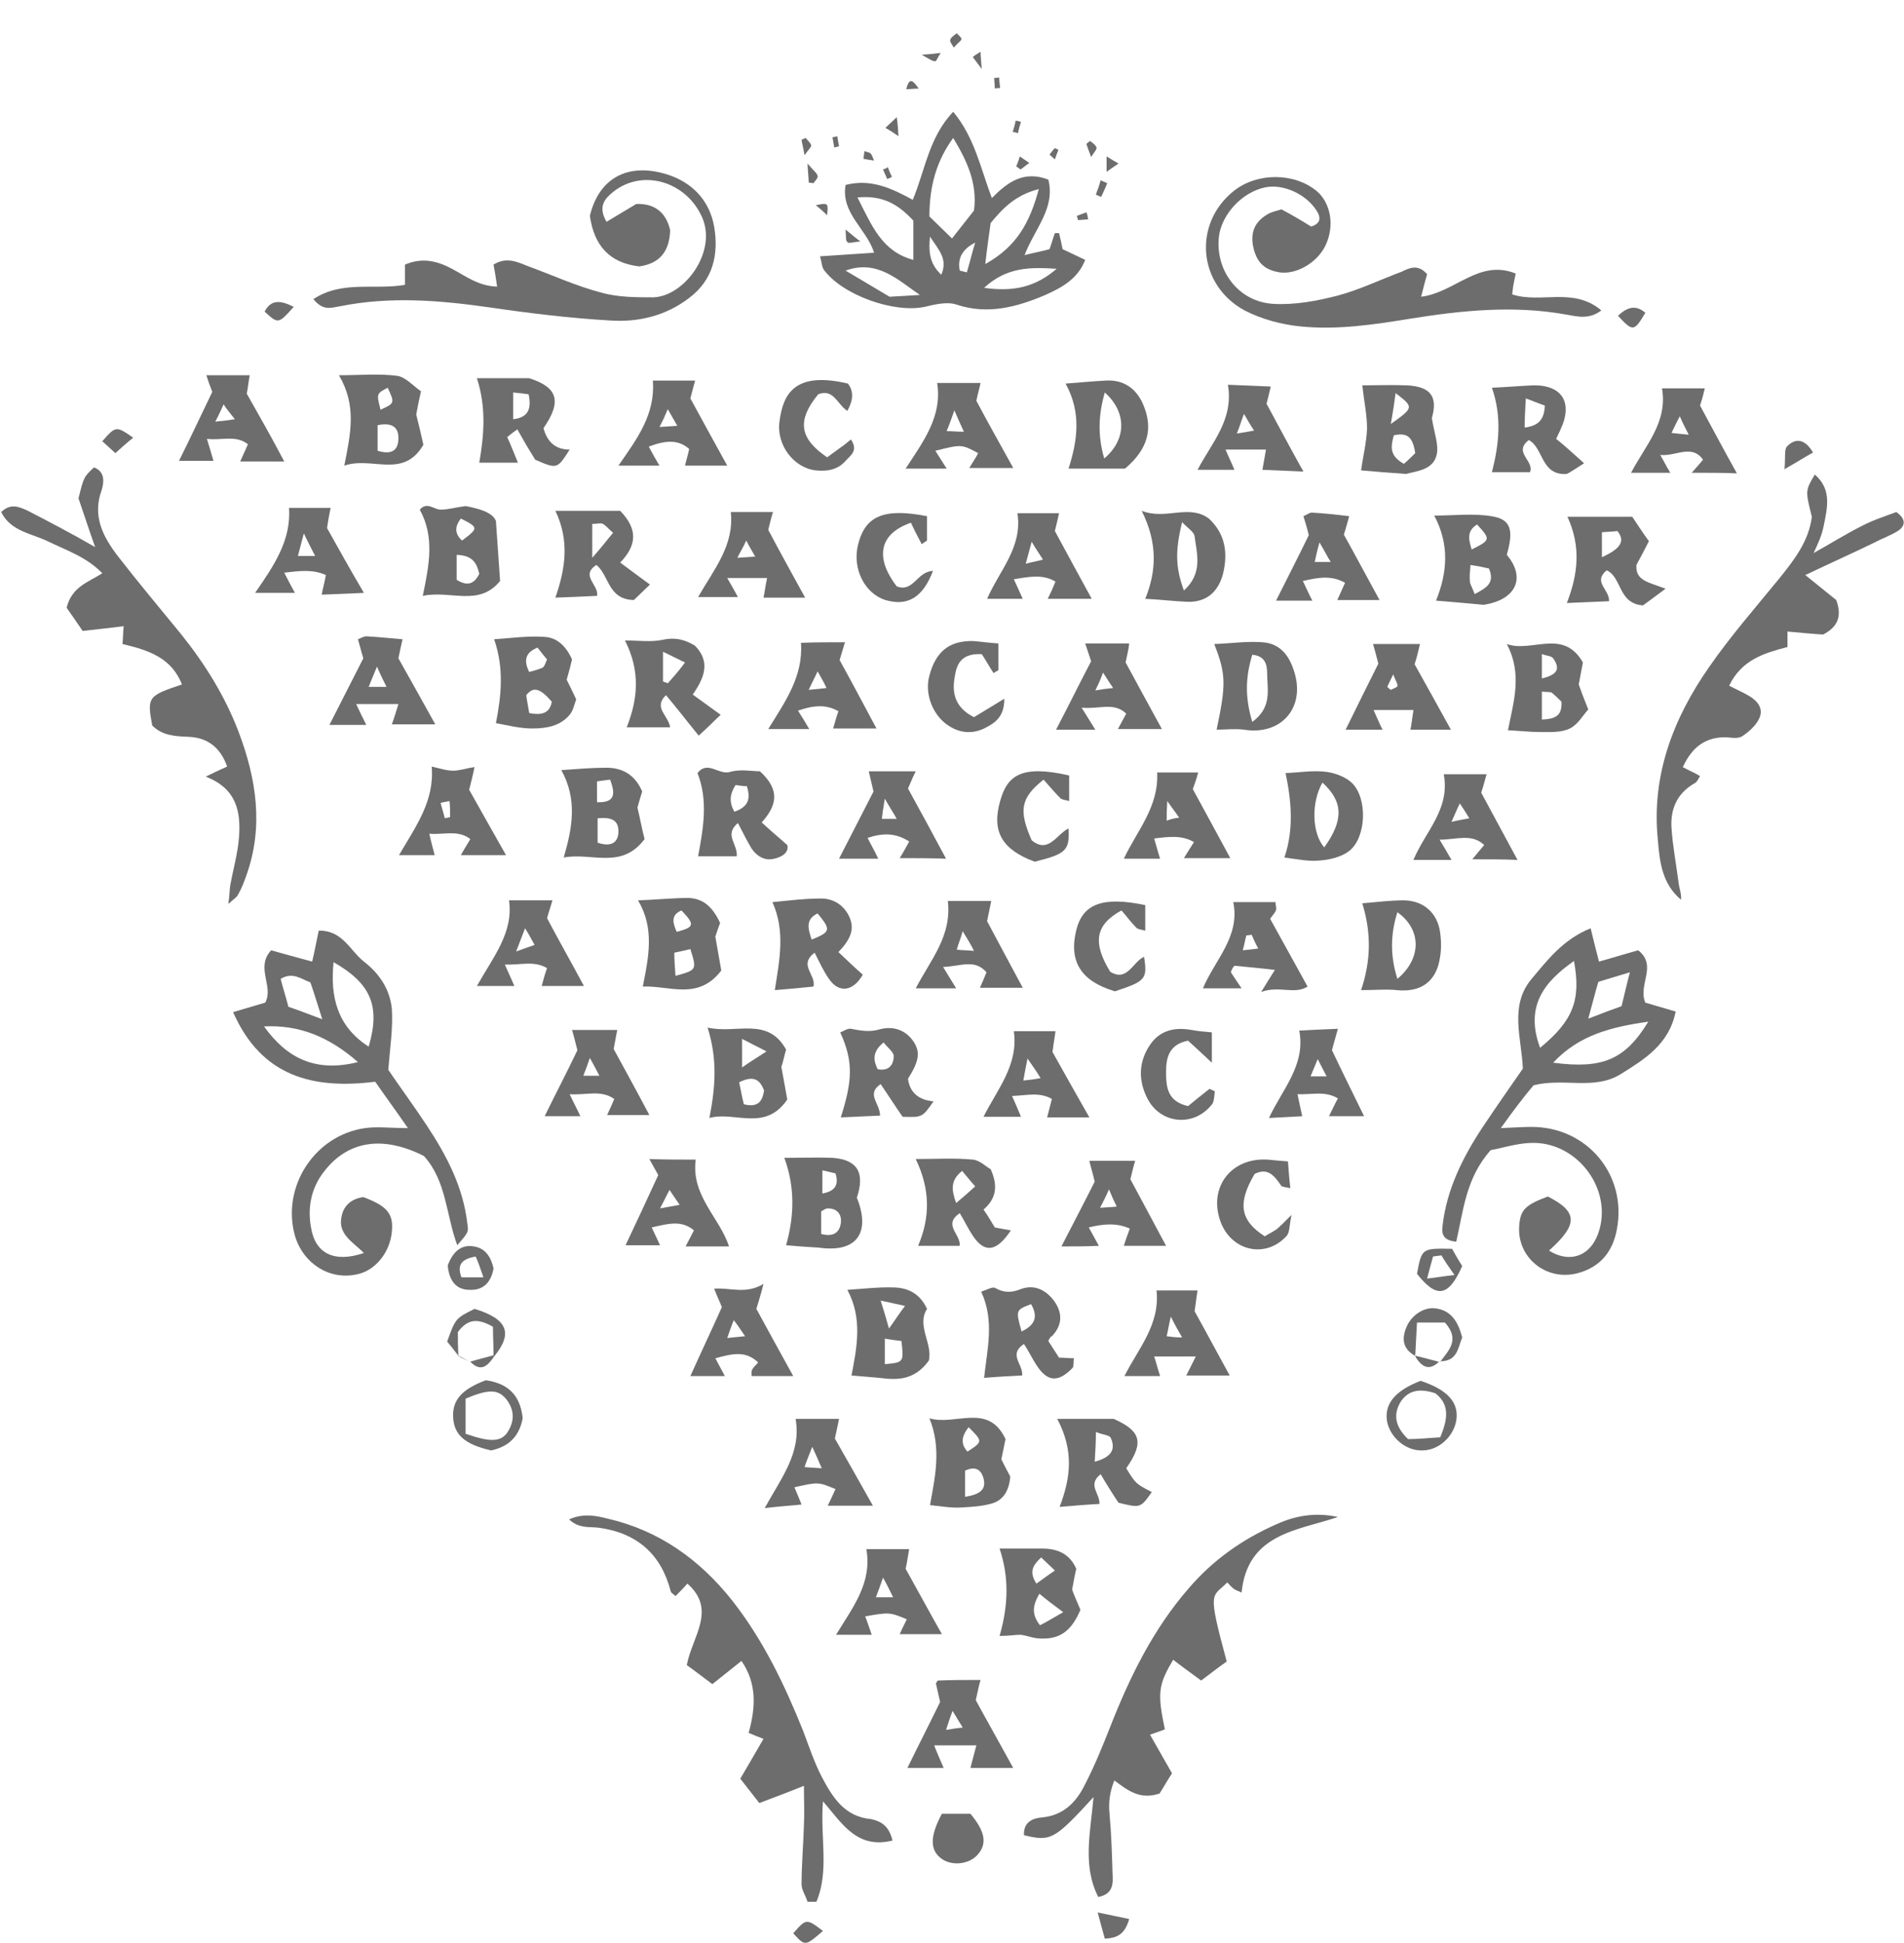 <?xml version="1.0" encoding="utf-8"?>
<!-- Generator: Adobe Illustrator 19.2.1, SVG Export Plug-In . SVG Version: 6.00 Build 0)  -->
<svg version="1.1" id="abralogo_xA0_Image_1_" xmlns="http://www.w3.org/2000/svg" xmlns:xlink="http://www.w3.org/1999/xlink"
	 x="0px" y="0px" viewBox="0 0 320.2 326.7" style="enable-background:new 0 0 320.2 326.7;" xml:space="preserve">
<style type="text/css">
	.st0{fill:#6D6D6D;}
</style>
<g>
	<path class="st0" d="M252.4,189.7c2.4-0.1,3.7-0.2,5-0.2c9.5-0.1,16.3,8.1,14.5,17.3c-0.7,3.7-2.8,6.3-6.6,7.3
		c-5.3,1.4-10.3-2.7-9.8-8.1c0.2-2.6,1.1-3.4,4.8-4.8c5.1,2.6,5.1,4.7,0.2,9.1c3.7,2.3,7.3,0.8,8.5-3.6c2-7.2-4.1-14.9-11.7-14.5
		c-2.4,0.1-4.8,0.9-6.6,1.2c-4.2,4.7-4.6,10.2-5.8,15.4c-2.2-0.2-2.5-1.3-2.3-2.7c0.7-6.1,3.4-11.5,6.7-16.5
		c2.2-3.3,4.5-6.6,6.8-9.9c-0.2-5.1-2.3-10.5,1.4-15c2.7-3.2,5.3-6.7,10-8.6c0.5,2,0.9,3.7,1.4,5.6c2.2-0.6,4.4-1.3,6.6-1.9
		c3.3,2.6-0.1,5.8,1.2,8.8c1.4,0.4,3.1,0.9,5.1,1.5c-1.1,5.5-5.2,8-9.2,10.5c-4.5,2.8-9.5,0.6-14.7,1.9
		C256.3,184.4,254.6,186.6,252.4,189.7z M259,176.2c5.6-4.6,6.9-8.1,5.7-14.6C259.7,165.1,256.4,169.2,259,176.2z M261.2,178.7
		c8.3,1.1,12.1-0.5,16-6.9C271,172.7,265.6,174,261.2,178.7z M274.1,163.5c-2.4,0.7-3.9,1.2-5.3,1.6c-0.6,2-1,3.7-1.7,6.2
		c2.3-0.9,3.9-1.5,5.6-2.1C273.1,167.6,273.4,166.2,274.1,163.5z"/>
	<path class="st0" d="M65.3,179.9c2.1,3.1,4.4,6.2,6.5,9.4c3.3,5,6.1,10.3,6.8,16.5c0.2,1.4,0.2,1.4-1.7,3.6
		c-1.9-5.1-1.8-10.8-5.6-15c-6.9-3.5-12.8-2.6-16.8,2.6c-2.2,2.8-2.8,6.1-2.2,9.4c0.7,4.4,3.9,6,8.9,4.3c-1.8-1.8-4.3-3.1-3.8-5.9
		c0.3-2,1.6-3.2,3.7-3.5c4,1.5,5.1,2.8,4.8,5.8c-0.3,3.5-2.8,6.6-5.9,7.2c-4.6,1-9-1.8-10.4-6.5c-2.3-8.2,3.3-16.9,11.8-18.1
		c2.1-0.3,4.2,0,7.2,0c-2-2.9-3.7-5.2-5.5-7.8c-10.4,1.3-19.1-0.8-23.9-11.7c2-0.6,3.7-1.1,5.4-1.6c1.5-2.7-1.7-5.9,1-8.8
		c2.1,0.6,4.3,1.2,6.9,1.9c0.4-1.7,0.7-3.3,1.1-5.2c4-0.1,5.3,3.4,7.6,5.2c2.6,2,4.4,4.7,4.7,8C66.1,172.9,65.6,176.1,65.3,179.9z
		 M62,176c2-6.8,0.4-10.6-5.9-14.2C55.5,167.6,56.7,172.6,62,176z M44.4,172.6c3.8,5.3,8.6,7.8,15.8,6
		C55.4,174.4,50.4,172.3,44.4,172.6z M54.2,171.4c-0.9-2.8-1.4-4.5-2-6.2c-1.6-0.6-3-1.8-5-0.6c0.4,1.6,0.9,3.1,1.3,4.7
		C50.3,169.9,51.8,170.5,54.2,171.4z"/>
	<path class="st0" d="M16,92c-1-2.8-1.9-5.6-2.8-8.2c0.9-3.6,0.9-3.6,2.6-5.2c1.9,0.7,1.7,2.5,1.3,3.8c-1.6,4.4,0.2,7.8,2.7,11.1
		c3.5,4.5,7.1,8.8,10.7,13.2c4,5,7.3,10.3,9.6,16.3c3,7.9,4.3,16,1.3,24.3c-0.4,1.1-0.8,2.2-1.4,3.2c-0.2,0.4-0.7,0.7-1.6,1.5
		c0.2-1.4,0.2-2.2,0.3-3c0.5-2.8,1.3-5.5,1.5-8.3c0.3-4.2-0.4-8.1-5.6-10.1c1.6-0.8,2.5-1.2,3.6-1.7c-1.1-3.1-3.2-4.9-6.6-5
		c-2.2-0.1-4.3-0.2-6-1.9c-0.9-4.8-0.7-5,5-6.9c-1.8-4.6-5.8-5.8-10-6.8c0.1-1.1,0.1-2,0.2-3c-2.3,0.3-4.4,0.5-6.9,0.8
		c-1-1.5-2-2.9-2.7-3.9c0.9-3.6,3.7-4.3,6-5.8c-2.6-2.7-5.9-3.8-9-5.3c-2.8-1.4-6.4-1.7-8-5c1.6-1.5,2.9-0.9,4.3-0.3
		C8.2,87.7,12.2,89.8,16,92c0.2,0,0.3,0.1,0.4,0.2C16.3,92.2,16.1,92.1,16,92z"/>
	<path class="st0" d="M225,255.1c-6.9,2.3-15.2,2.8-16.2,12.7c-0.6-0.3-1.1-0.4-1.4-0.7c-0.4-0.3-0.7-0.7-1-1
		c-2.6,2.6-3.4,1.1-0.1,13.3c-1.3,0.9-2.7,2-4.3,3.2c-1.9-1.4-3.3-2.4-4.7-3.5c-2.5,4.2-2.7,5.6-1.4,11.7c-0.7,0.3-1.4,0.5-2.5,0.9
		c1.2,2.1,2.4,4.2,3.7,6.5c-0.8,1.2-1.5,2.5-2.1,3.4c-3.3,1.1-5.3-0.5-7.6-2.2c-0.8,2-1,3.8-0.8,5.7c0.3,3.3,0.4,6.6,0.5,10
		c0.1,1.7,0.1,3.4-2.4,3.9c-2.7-5.3-1.3-10.9-0.8-16.8c-6.6,7.2-7.2,7.5-11.7,6.4c-0.1-2.3,1.6-2.9,3.2-3c3.6-0.4,5.7-2.7,7.1-5.6
		c1.6-3.1,2.9-6.3,4.2-9.6c3.3-8.4,7.2-16.4,13.2-23.3c4.1-4.8,9.1-8.3,14.8-10.8C218,254.8,221.4,254.3,225,255.1z"/>
	<path class="st0" d="M150.1,309.5c-6,1.5-8.5-2.9-11.7-6.6c-0.5,6,1.1,11.7-1.1,16.9c-0.5,0-1,0-1.5,0c-0.3-1-1-2-1-2.9
		c0-3.3,0.3-6.7,0.4-10c0.1-2.1,0-4.2,0-6.6c-2.7,1.1-4.9,1.9-7.5,2.9c-1.2-1.5-2.1-2.7-3.2-4.1c1.4-2.4,2.7-4.6,3.9-6.7
		c-0.8-0.3-1.6-0.6-2.5-1c1.2-4.3,1.4-8.3-1.2-12.1c-1.5,1.2-3,2.4-4.9,3.9c-1.5-1.1-2.9-2.2-4.3-3.2c0.9-4.8,5.1-9.3,0.1-13.7
		c-0.7,0.8-1.4,1.5-2,2.1c-0.4-0.4-0.7-0.5-0.8-0.8c-1.6-6.2-5.6-9.8-12.1-10.7c-1.5-0.2-3.3,0.2-5-1.4c2.5-1.1,4.6-0.6,6.6-0.1
		c8.6,2,15.4,6.9,20.8,13.7c5.2,6.6,8.8,14.1,11.9,21.8c1,2.6,1.9,5.4,3.2,7.9c1.8,3.4,3.8,6.7,8.3,7.1
		C148.3,306.3,149.5,307.1,150.1,309.5z"/>
	<path class="st0" d="M172.3,42.9c2-0.5,3.2-0.7,4.2-1c0.4-1.1,0.6-1.9,0.9-2.7c0.2,0,0.5,0,0.7,0c0.2,0.8,0.4,1.7,0.6,2.7
		c1.1,0.5,2.3,1.1,3.8,1.8c-1.3,3.4-4.3,4.8-6.7,5.9c-4.7,2-9.7,3.4-15,1.6c-1.6-0.5-3.6,0-5.3,0.4c-5.2,1.1-13.9-2-17-6.3
		c-0.3-0.5-0.3-1.2-0.6-2.2c3.2-0.2,6-0.4,9.1-0.6c-1.3-4.1-5.6-6.6-4.8-11.4c4.3-1.1,7.8,0.6,11.3,2.5c2.1-5,2.7-10.5,6.8-14.8
		c3.6,4.3,4.6,9.5,6.5,14.5c2.6-2.6,5.3-4.7,9.5-3.1C177.5,35,174.1,38.3,172.3,42.9z M156.3,36.4c1.2,1.2,2.5,2.4,3.8,3.7
		c1.5-1.9,2.6-3.3,3.7-4.7c0.6-4.6-1.2-8.4-3.5-12.2C157.6,26.9,156.3,31.1,156.3,36.4z M144.2,33.2c2.4,4.7,4.1,9.1,9.4,10.5
		c0-2.4,0-4.5,0-6.6C151.1,34.4,148.5,32.8,144.2,33.2z M165.7,44.4c5.4-3,7.5-7.1,9-12.6c-4,1-6.1,3.3-8.1,5.7
		C166.3,39.7,166,41.6,165.7,44.4z M149.6,49.9c1.7-0.1,3.4-0.2,5.1-0.3c-3.8-2.6-7.2-6-12.5-4.1C144.7,47,146.9,48.3,149.6,49.9z
		 M177.7,45.2c-4.5-0.3-8.4-0.3-12.2,3.2C170.4,49.1,174.1,48.3,177.7,45.2z M156.4,39.8c-0.3,2.9,0.1,4.7,1.9,6.4
		C159.4,43.6,158,42.2,156.4,39.8z M161.4,45.5c0.4,0.1,0.8,0.2,1.2,0.3c0.5-1.7,0.9-3.4,1.4-5C161.8,41.9,161,43.5,161.4,45.5z"/>
	<path class="st0" d="M305,93c2.7-1.5,5.4-3.2,8.2-4.6c1.9-1,3.9-1.6,5.7-2.3c1.7,1.2,1.5,2.3,0.4,3.1c-1.2,0.8-2.7,1.3-4,2
		c-3.7,1.8-7.5,3.5-11.7,5.5c2.1,1.7,3.7,3,5.2,4.2c1,2.7,0.3,4.5-2.2,5.8c-1.8-0.1-3.7-0.3-6-0.5c0,0.9,0,1.6,0,2.6
		c-3.8,1-7.7,2.1-9.8,6.5c1.1,0.6,2.3,1.1,3.3,1.7c1.4,0.8,2.5,2.1,1.8,3.7c-0.5,1.2-1.7,2.3-2.9,3.1c-0.6,0.4-1.6,0.3-2.4,0.2
		c-3.6-0.2-6,1.5-7.6,5c0.9,0.5,1.9,0.9,2.9,1.5c-0.3,0.5-0.5,1-0.9,1.2c-3,1.7-4.1,4.4-3.9,7.5c0.2,3.1,0.8,6.2,1.2,9.3
		c0.1,0.9,0.5,1.8,0.4,2.8c-3.2-2.7-3.6-6.4-3.9-10.1c-1.1-10.8,2.6-20.4,8.6-29c3.6-5.2,7.8-10,11.8-14.9c2.5-3.1,5-6.3,5.5-10.4
		c-1.1-4.4-1.1-4.4,0.5-7.1c2.9,2.5,2.1,5.6,1.5,8.6C306.4,90,305.7,91.5,305,93c-0.1,0.2-0.3,0.3-0.3,0.3
		C304.8,93.3,304.9,93.1,305,93z"/>
	<path class="st0" d="M52.7,50.3c4.9-3.2,10.2-1.5,15.4-2.4c0-1,0-2.1,0-3.4c2.8-1.2,5.3-0.7,7.9,0.7c2.3,1.2,4.4,2.9,7.6,3
		c-0.2-1.5-0.4-2.6-0.6-3.7c2.2-1.4,4.1-0.4,5.9,0.3c4.1,1.5,8,3.3,12.2,4.4c2.8,0.8,5.9,0.8,8.8,0.8c5.2-0.2,10.7-7.6,8.2-13.4
		c-2.6-6-9.9-8.3-14.9-4.4c-1.5,1.2-2.7,2.5-1.2,5.1c1.7-1,3.3-2,5-3c3.1-0.1,5,1.4,5.7,4.4c-0.1,3.4-1.6,5.6-5.2,6.1
		c-5.1-0.6-7.6-3.6-8.3-8.5c1.5-6.3,6.3-9,12.9-7c4.2,1.3,7.2,4.3,8,8.8c0.8,4.7-0.2,9-4.2,12c-3.9,3-8.5,4.1-13.2,3.8
		c-6.8-0.4-13.5-1.2-20.3-2.2c-8.4-1.2-16.8-1.9-25.2-0.2C55.8,51.7,54.4,52.4,52.7,50.3z"/>
	<path class="st0" d="M240,46.1c-0.3,1-0.6,2.2-1,3.8c5.7-0.7,9.7-6.4,15.9-3.9c-0.2,0.9-0.3,1.5-0.4,2c-0.1,0.5-0.1,1-0.2,1.5
		c4.8,1.6,10.3-1.3,15,2.7c-2.1,1.6-4.1,1-5.9,0.7c-8.8-1.6-17.6-0.7-26.3,0.7c-6.1,1-12.2,1.9-18.3,1.3c-3.2-0.3-6.6-1.2-9.5-2.7
		c-7.9-4.3-8.7-14.6-1.8-20.1c3.9-3.1,10.1-3.1,13.9,0c2.4,2,3.1,5.9,1.5,9.2c-1.4,2.9-4.9,4.9-7.7,4.5c-2.5-0.4-3.8-1.6-4.4-4.1
		c-0.6-2.6,0.2-4.5,2.6-5.8c0.6-0.3,1.2-0.4,2.1-0.7c1.7,0.9,3.4,1.9,5,2.9c1.6-0.5,1.7-1.5,0.9-2.7c-1.8-2.8-5.6-4.5-8.6-3.9
		c-3.9,0.8-7.3,4.5-7.8,8.2c-0.7,5.8,3.3,11.1,9.2,11.4c3.6,0.2,7.3-0.5,10.8-1.4c3.7-1,7.2-2.7,10.7-4
		C237.1,45,238.5,44.4,240,46.1z"/>
	<path class="st0" d="M156.3,238.5c4.4,1.3,9.9-2.7,12.8,3.5c-0.2,0.9-0.4,2-0.7,3.4c0.4,0.8,1,2,1.5,2.9c-0.2,2.3-1.1,3.9-3,4.5
		c-1.7,0.5-3.5,0.6-5.3,0.7c-1.6,0.1-3.2-0.2-5.2-0.4C157.2,248.6,158.4,243.6,156.3,238.5z M162.3,251.7c2.5-0.4,3.6-1.2,3.1-3.1
		c-0.4-1.5-1.4-2.1-3.1-1.3C162.3,248.6,162.3,250,162.3,251.7z M162.9,240c-1.3,1.6-1.3,2.9-0.2,4.1
		C165.3,242.4,165.3,242.4,162.9,240z"/>
	<path class="st0" d="M176.3,225.5c0.6,0.9,1.2,1.9,1.8,2.8c0.9,0,1.6,0.1,2.5,0.1c-0.1,0.7,0,1.3-0.2,1.6c-2.4,2.5-4.2,2.4-6-0.3
		c-0.8-1.2-1.4-2.5-2.2-3.7c-2.7,1.8-0.1,3.4-0.3,5.3c-2,0.1-4,0.2-6.4,0.4c0.5-4.8,1.8-9.6-0.5-14.5c1-0.3,1.9-0.9,2.4-0.6
		c1.4,0.8,2.7,0.8,4.2,0.2c2.3-0.9,4.3,0.1,5.7,2c1.4,2,1.4,4-0.4,5.9C176.6,224.8,176.5,225.1,176.3,225.5z M173.4,219.3
		c-2.6,1-2.6,1-1.6,4.6C174.1,222.8,174.6,221.4,173.4,219.3z"/>
	<path class="st0" d="M129.9,151.7c3.1-0.3,5.5-0.6,7.9-0.6c2.1-0.1,3.9,0.9,4.9,2.8c1.2,2.3,0.3,4.1-1.7,6.2
		c1.4,1.3,2.7,2.6,4.1,3.8c-1.6,2.8-4,3.2-5.7,0.7c-0.9-1.3-1.6-2.8-2.4-4.4c-2.8,2.1,0.3,3.7-0.2,5.7c-1.9,0.2-4,0.4-6.5,0.6
		C131.1,161.4,132.1,156.6,129.9,151.7z M136.5,158c3.2-1.3,3.3-1.6,1-4.4C135.4,154.6,135.9,156.2,136.5,158z"/>
	<path class="st0" d="M123.9,144c-2.3,0-4.2,0-6.5,0c0.9-4.8,1.7-9.4-0.1-14c1.7-2.2,3.6,0.4,5.5-0.2c1.7-0.5,3.7-0.1,5-0.1
		c3.5,3.2,2.8,5.8,0.3,8.6c1.4,1.3,2.7,2.4,4.3,3.8c0.3,1.2-0.8,2-2.2,2.3c-1.6,0.4-2.9-0.4-3.8-1.7c-0.8-1.3-1.5-2.8-2.3-4.3
		C121.7,140.4,124.1,141.9,123.9,144z M123.7,132c-1,1.6-1.1,2.9-0.2,4.5c2.3-0.8,2.8-2.1,2.1-4.3
		C124.9,132.2,124.3,132.1,123.7,132z"/>
	<path class="st0" d="M132.2,209.4c1.4-5,1.5-9.8-0.3-14.7c2.9,0,5.5-0.1,8.1,0c4.2,0.3,5.5,2.5,4.1,6.7c2.4,6-0.1,9.3-6.4,8.4
		C136.1,209.7,134.4,209.6,132.2,209.4z M138.1,207.5c2.2,0.6,3.1-0.4,3.3-1.8c0.2-1.5-0.6-2.5-2.2-2.5c-0.3,0-0.6,0.2-1.1,0.5
		C138.1,204.8,138.1,206.1,138.1,207.5z M138.3,196.8c0,1.4,0,2.6,0,3.9c2.2-0.4,2.8-1.5,2.2-3.4C139.9,197.2,139.3,197,138.3,196.8
		z"/>
	<path class="st0" d="M93.4,85.9c4.1,0,7.8,0,10.9,0c3.1,3.2,2.7,5.9,0,8.7c1.6,1.2,3.1,2.3,5,3.7c-1,1-2,1.9-2.7,2.6
		c-4.4-0.1-4.1-4.1-6.3-5.9c-2.8,1.8,0.5,3.4,0.1,5.2c-2.1,0.1-4.3,0.2-7,0.3C95.1,95.6,95.8,90.9,93.4,85.9z M103.1,89.6
		c-1-0.9-1.3-1.3-1.7-1.5c-0.4-0.2-0.9,0-1.8,0c0,1.6,0,3,0,5.7C101.2,92,102,90.9,103.1,89.6z"/>
	<path class="st0" d="M87,72.2c-0.7,0.5-1.1,0.8-1.7,1.3c0.6,1.3,1.1,2.6,1.8,4.3c-2.2,0-4.3,0-6.5,0c0.8-4.6,1.2-9.3-0.4-14.2
		c2.6,0,5.1,0,8.8,0c4.7,1.5,5.6,3.8,2.4,8.4c0.6,2.2,1.9,3.6,4.4,3.6c-2.1,3.3-2.1,3.3-5.8,1.7C89,75.7,88,74,87,72.2z M86.3,66
		c0,1.7,0,3.1,0,4.5c2.6-0.3,3.1-1.8,2.6-4.2C88.2,66.2,87.4,66.1,86.3,66z"/>
	<path class="st0" d="M168.1,275.1c1.5-5.2,1.6-9.9,0-14.7c2.4,0,4.8,0,7.1,0c2.4,0,4.6,0.7,5.8,3.4c-0.2,0.8-0.4,1.9-0.7,3.5
		c0.3,0.9,0.9,2.2,1.4,3.4c-1.6,3.8-3.7,5.1-7.2,4.8c-1-0.1-1.9-0.5-2.9-0.6C170.7,274.9,169.7,275.1,168.1,275.1z M178.8,271.1
		c-1.9-1.4-2.8-2.1-4-3.1c-1.1,1.9-1.4,3.4,0.1,5.3C175.9,272.8,176.9,272.2,178.8,271.1z M175.1,261.9c-1.4,1.3-2.1,2.4-0.8,4.4
		c1-0.7,1.9-1.4,3.1-2.2C176.4,263.1,175.8,262.6,175.1,261.9z"/>
	<path class="st0" d="M121.1,155.2c-0.3,0.8-0.6,1.7-0.8,2.3c0.4,2.2,0.7,4.1,1,5.7c-3.9,5.1-8.7,2.5-13.2,2.7c1-5,2-9.8-0.8-14.5
		c3.1-0.1,5.8-0.4,8.5-0.4C118.2,151.1,119.8,152.4,121.1,155.2z M113.6,164.1c3.6-1,3.6-1,2.5-4.5c-0.8,0.2-1.7,0.4-2.7,0.6
		C113.4,161.5,113.5,162.6,113.6,164.1z M114.6,153.1c-1.9,0.8-1.4,2.2-0.8,3.6C116.8,155.9,116.9,155.5,114.6,153.1z"/>
	<path class="st0" d="M141.3,173.6c0.6-0.2,1.2-0.7,1.8-0.6c1.6,0.3,3.1,0.6,4.8,0.1c2.2-0.6,4.3,0,5.7,2c1.2,1.8,1,3.3-0.9,6.3
		c0.3,2.4,1.9,3.6,4.3,3.8c-1.9,2.7-1.9,2.7-5.2,2.6c-1.2-1.7-2.4-3.6-3.7-5.5c-2.5,1.7-0.1,3.2-0.1,5.3c-2.2,0.1-4.3,0.2-6.6,0.3
		C143.3,181.9,143.6,178.6,141.3,173.6z M147.6,179.8c2.1,0.4,2.7-1,2.7-2.2c0-0.7-1.1-1.5-1.7-2.3
		C146.6,176.9,146.9,178.4,147.6,179.8z"/>
	<path class="st0" d="M156.2,228.8c-2.1,2.9-4.6,3.3-7.4,3c-1.7-0.2-3.5-0.3-5.6-0.5c0.9-4.7,1.9-9.6-0.7-14.4
		c2.9-0.2,5.4-0.5,8-0.4c2.2,0.1,4.2,1,5.4,3.6C154.1,222.9,156.9,226,156.2,228.8z M148.8,229.4c3.2-0.3,3.2-0.3,2.8-3.9
		c-0.8-0.1-1.7-0.2-2.8-0.4C148.8,226.7,148.8,228,148.8,229.4z M148.1,218.7c0.6,1.9,0.9,2.9,1.4,4.7c1.1-1.5,1.7-2.5,2.7-3.8
		C150.8,219.3,149.9,219.1,148.1,218.7z"/>
	<path class="st0" d="M280.1,99c-2,1.5-3.1,2.3-3.8,2.8c-4.2-0.3-3.5-4.7-6.1-5.9c-2.4,2,0.5,3.2,0.4,5.2c-2.2,0.1-4.5,0.2-7.1,0.3
		c1.9-4.9,2.4-9.5,0.1-14.5c3.6,0,7.1,0,10.9,0c0.8,1.2,1.7,2.6,2.8,4.1c-0.7,1.4-1.4,2.7-2.1,4C275,97.7,277.3,97.9,280.1,99z
		 M269.4,93.7c3.1-1.4,4-2.7,2.6-4.4c-0.7,0.1-1.5,0.1-2.6,0.2C269.4,91,269.4,92.3,269.4,93.7z"/>
	<path class="st0" d="M177.8,238.6c3.3,0,5.9,0,9.5,0c4.5,2,5.2,3.9,2.1,8.3c1.6,2.6,1.6,2.6,4.3,4c-1.9,2.7-1.9,2.7-5.6,1.8
		c-1-1.5-2-3.1-3-4.8c-2.3,1.8-0.1,3.2-0.2,5c-2.1,0.1-4.3,0.3-6.7,0.5C180.1,248.4,180.6,243.9,177.8,238.6z M184.1,245.8
		c3-0.8,3.5-2.2,2.7-4c-0.2-0.5-1.3-0.5-2.5-1C184.3,242.7,184.2,244.1,184.1,245.8z"/>
	<path class="st0" d="M117.5,123.7c-2.2-2.7-3.8-4.8-5.5-6.8c-2.2,2.1,0.4,3.4,0.7,5.4c-2.6,0-4.7,0-7.3,0c1.9-4.8,2.3-9.5-0.3-14.6
		c2.3,0,4.4,0.3,6.3-0.1c2.2-0.5,3.9,0,5.5,1c2.6,2.7,1.6,5.3-0.4,8.2c1.5,1.1,2.9,2.1,4.7,3.4C120.2,121.1,119.3,122.1,117.5,123.7
		z M115.2,111.4c-1.4-0.7-2.3-1.1-3.7-1.8c0,2.1,0,3.5,0,5c0.3,0.1,0.5,0.2,0.8,0.3C113.2,113.9,114.1,112.9,115.2,111.4z"/>
	<path class="st0" d="M83.4,121.6c0.9-4.6,1.4-9.2-0.3-14.1c2.9-0.2,5.7-0.6,8.5-0.4c2,0.1,3.6,1.5,4.6,3.8c-0.2,0.9-0.5,2-0.9,3.4
		c0.4,0.8,1,2,1.6,3.3c-0.3,0.8-0.5,1.9-1.1,2.6c-1.6,1.9-3.9,2.3-6.3,2.3C87.5,122.5,85.5,122,83.4,121.6z M89,119.9
		c2.4,0.5,3.5-0.2,3.8-1.9c-2-2.3-3.1-2.6-4.3-1.1C88.6,117.7,88.8,118.7,89,119.9z M90.4,108.9c-2,0.8-2.4,2.1-1.4,4.1
		c0.7-0.2,1.5-0.4,2.2-0.7c0.4-0.2,0.5-0.8,0.8-1.4C91.5,110.3,91,109.7,90.4,108.9z"/>
	<path class="st0" d="M71.1,100.2c1.1-5.3,2-9.9-0.5-14.5c1.2-1.4,2.4,0,3.5,0c1.3,0,2.6-0.4,4.2-0.6c2.1,0.4,4.5,1,5.1,2.5
		c0.3,4.2,0.5,7.2,0.7,10.1C80.5,102.1,75.8,99.2,71.1,100.2z M76.8,93.3c0,1.6,0,3,0,4.2c1.9,1.2,3,0.6,3.8-1
		C80.2,94.8,79.6,93.4,76.8,93.3z M77.5,87.2c-1,1.3-1.1,2.5,0.2,3.7C80.5,88.8,80.5,88.7,77.5,87.2z"/>
	<path class="st0" d="M119,172.8c4.9,1.1,10.1-1.9,13.2,3.7c-0.3,1-0.5,2.1-0.8,2.9c0.4,2.1,0.7,3.9,1,5.5
		c-3.8,5.5-8.8,1.9-13.1,3.1C120.3,182.9,120.7,178.2,119,172.8z M128.5,183.4c-0.7-1.9-1.8-2.6-4.2-1.4c0.3,1.3,0.5,2.6,0.8,3.7
		C127.6,186.3,128.2,185.1,128.5,183.4z M128.9,176.8c-1.8-0.9-2.7-1.4-4.1-2.1c0,1.8,0,2.9,0,4.8
		C126.2,178.5,127.1,178,128.9,176.8z"/>
	<path class="st0" d="M249.5,101.7c-3.3-0.3-5.5-0.5-8-0.7c1.9-4.7,2.3-9.4-0.3-14.3c3.3,0,6.5-0.4,9.6,0.1c3.3,0.5,3.8,2.3,2.6,6.5
		C256.7,97.2,254.9,100.9,249.5,101.7z M248,99.9c2.1-1.1,3.4-1.9,2.4-4.3c-0.8-0.2-1.8-0.4-3.1-0.6c-0.1,1.2-0.2,2-0.1,2.8
		C247.2,98.2,247.6,98.8,248,99.9z M247.5,92.4c3.2-1.6,3.2-1.7,0.9-4.2C246.6,89.3,247,90.8,247.5,92.4z"/>
	<path class="st0" d="M154,194.9c3.5,0,6.6-0.2,9.6,0.1c1.2,0.1,2.2,1.2,3,1.6c1.3,2.9,0.9,5-1.2,6.8c0.7,1,1.3,2,1.9,3
		c0.9,0.2,1.7,0.3,2.7,0.5c-2.4,3.6-4.4,3.9-6.4,0.9c-0.8-1.2-1.4-2.5-2.2-3.8c-2.9,2,0.2,3.5,0,5.5c-2.2,0-4.4,0-7,0
		C156.4,204.8,156.5,200.1,154,194.9z M164,199.5c-0.9-1-1.5-1.8-2.2-2.6c-2,1.6-1.8,3.2-1,5.4C162,201.3,162.9,200.5,164,199.5z"/>
	<path class="st0" d="M94.4,129.5c2.8-0.2,5.2-0.4,7.6-0.4c2.7,0,4.8,1.2,6,4c-0.3,0.9-0.6,2-0.8,2.7c0.5,2.1,0.8,3.8,1.2,5.3
		c-3.9,5.2-8.9,2.2-13.6,3.1C96.3,139.1,97.1,134.4,94.4,129.5z M100.5,141.7c2,0.7,3.4,0.2,3.5-1.7c0.1-2.2-1.3-2.6-3.5-2.4
		C100.5,139.1,100.5,140.5,100.5,141.7z M102.6,131.1c-0.9,0.1-1.4,0.2-2.2,0.3c0,1.2,0,2.3,0,3.5
		C103.3,135,103.6,133.7,102.6,131.1z"/>
	<path class="st0" d="M253.4,108.3c4.2,1.5,9.5-2.7,12.8,3.1c-0.2,1-0.4,2.1-0.7,3.7c0.3,0.9,0.8,2.2,1.6,4.2
		c-0.9,1-1.8,2.6-3.1,3.2c-1.4,0.7-3.2,0.6-4.9,0.6c-1.7,0-3.5-0.2-5.5-0.3C254.5,118.1,256.1,113.4,253.4,108.3z M259.3,121
		c2.4-0.1,3.4-0.7,3.3-3c-0.4-0.4-1-1-1.6-1.5c-0.3-0.2-0.9-0.1-1.7-0.2C259.3,117.9,259.3,119.3,259.3,121z M259.3,114.1
		c2.3-0.6,3.3-1.4,1.9-3.4c-0.3-0.4-1-0.4-1.9-0.7C259.3,111.5,259.3,112.7,259.3,114.1z"/>
	<path class="st0" d="M266.4,77.9c-1.4,0.9-2.3,1.5-2.9,1.8c-4.4,0.3-3.9-4.4-6.4-5.7c-2.7,2.1,1,3.5,0.2,5.4c-2,0-4,0-6.4,0
		c1.2-4.7,1.7-9.3,0-14.2c2.4-0.1,4.6-0.3,6.9-0.4c4.9-0.1,6.8,2.9,4.6,7.5c-0.1,0.3-0.3,0.6-0.7,1.5
		C263.1,74.9,264.5,76.2,266.4,77.9z M256.6,67c-0.1,1.9-0.2,3.3-0.2,4.9c2.4-0.3,3.3-1.4,3.4-3.7C258.9,67.9,258,67.5,256.6,67z"/>
	<path class="st0" d="M57.9,78.3c1.1-5.5,2.1-10.1-0.9-15.2c3.5,0,6.7-0.3,9.8,0.1c1.4,0.2,2.7,1.7,4,2.6c-0.4,1.7-0.6,2.9-0.8,3.9
		c0.5,2,0.9,3.7,1.2,5.1C67.8,80.6,62.6,76.7,57.9,78.3z M63.5,75.8c2.3,0.7,3.4,0,3.5-1.9c0.1-2.1-1.1-2.9-3.5-2.4
		C63.5,72.8,63.5,74.2,63.5,75.8z M64,68.9c2.4-1.1,2.4-1.1,1.2-3.7C63.3,66.2,63.3,66.2,64,68.9z"/>
	<path class="st0" d="M204.6,122.7c1.6-7.6,1.6-9.3-0.4-14.4c2.8-0.1,5.5-0.5,8.1-0.3c3.1,0.2,4.6,2.4,5.4,5.1
		c1.8,6-2.3,10.6-8.5,9.6C207.7,122.5,206.2,122.7,204.6,122.7z M210.6,121.4c3.4-2.5,2.5-5.5,2.5-8.1c0-1.5-0.3-3-2.5-3.2
		C209.5,113.7,209.3,117.1,210.6,121.4z"/>
	<path class="st0" d="M229.1,64.8c2.2,0,4.9-0.1,7.5,0c4.1,0.2,5.2,2,4.2,5.5c0.4,2.6,1.2,4.5,0.8,6.2c-0.6,2.6-3.5,2.7-5.1,3.2
		c-2.9-0.2-5.3-0.4-7.6-0.6c0.3-2.3,0.9-4.6,1-7C229.9,69.8,229.4,67.5,229.1,64.8z M234.4,73.2c-0.5,1.9-0.8,3.4,1.7,4.8
		c0.7-0.6,1.5-1.4,1.9-1.8C237.6,73.5,236.7,72.7,234.4,73.2z M233.9,71.3c3.9-2.8,3.9-2.8,0.8-5.2C234.5,67.7,234.3,69,233.9,71.3z
		"/>
	<path class="st0" d="M192.6,100.7c1.9-4.7,2.1-9.4-0.6-14.8c4.1,1.6,7.9-1.2,11.3,1.3c2.8,2.6,3.2,5.8,2.4,9.2
		c-0.8,3.2-2.9,4.9-6,4.8C197.3,101.1,195,100.8,192.6,100.7z M199.1,99.3c3.2-2.9,2.2-6.1,1.8-9.1c-0.1-0.8-1.2-1.4-2.1-2.4
		C197.6,92.7,197.7,95.5,199.1,99.3z"/>
	<path class="st0" d="M179.2,64.5c2.7-0.2,4.7-0.4,6.7-0.5c2.9-0.2,5.1,1.2,6.3,3.9c1.8,4.1,0.9,7.6-3,10.9c-3.1,0-6.2,0-9.5,0
		C181.2,74.1,181.9,69.4,179.2,64.5z M185.8,66c-1.1,3.8-1.2,7.3-0.1,11.1C189.5,73.9,189.5,69.3,185.8,66z"/>
	<path class="st0" d="M228.9,166.5c1.7-5.1,1.7-9.7,0.2-14.6c2.4-0.2,4.7-0.5,7.1-0.5c3.3,0.1,5.6,2.2,6,5.5c0.2,1.5,0.2,3-0.1,4.5
		c-0.7,3.8-3.3,5.5-7.2,5.1C233.1,166.3,231.4,166.5,228.9,166.5z M235,164.6c4.1-3.4,4.1-8.3,0-11.2
		C233.8,157.2,233.8,160.8,235,164.6z"/>
	<path class="st0" d="M142.1,108c-0.4,1.3-0.6,2-0.9,3c2,3.6,4,7.4,6.2,11.5c-2.6,0-4.7,0-7.3,0c0.3-0.9,0.5-1.8,0.9-2.9
		c-2.1-1.2-4.2-1-6.8-0.1c0.7,1.1,1.2,1.9,1.9,3.1c-2.4,0-4.4,0-6.9,0c2.9-4.7,5.9-8.9,5.5-14.5C137,108,139.3,108,142.1,108z
		 M137.5,112.9c-0.5,1.1-0.9,1.8-1.5,3.1c1.3-0.1,2-0.2,3-0.3C138.5,114.6,138.1,114,137.5,112.9z"/>
	<path class="st0" d="M238.8,108.3c-0.3,1.2-0.5,2.2-0.9,3.4c1.9,3.4,3.9,7,6.1,11c-2.3,0-4.3,0-6.8,0c0.2-1,0.3-2,0.5-3.3
		c-2.1,0-4.2,0-6.7,0c0.5,1.1,0.9,2.1,1.5,3.3c-2.2,0-4.2,0-6.2,0c1.9-3.9,3.7-7.5,5.5-11.1c-0.3-1.1-0.5-2-0.9-3.3
		C233.6,108.3,235.9,108.3,238.8,108.3z M233.3,115.5c0.2,0.2,0.4,0.4,0.6,0.5c0.4-0.2,1-0.4,1.1-0.6c0.1-0.4-0.3-0.9-0.7-2
		C233.7,114.6,233.5,115.1,233.3,115.5z"/>
	<path class="st0" d="M178.5,209.6c2-3.9,3.9-7.5,5.6-10.9c-0.3-1.3-0.6-2.2-0.9-3.5c2.5,0,4.9,0,7.7,0c-0.3,1-0.5,1.9-0.8,3.1
		c1.9,3.5,3.9,7.3,6,11.2c-2.4,0-4.6,0-7.1,0c0.3-1,0.6-1.8,1-2.9c-2.2-1-4.4-0.8-6.9-0.2c0.6,1.1,1.1,2,1.7,3.1
		C182.5,209.6,180.5,209.6,178.5,209.6z M186.5,200c-0.5,1.2-0.9,1.9-1.5,3.1c1.2-0.1,1.9-0.1,2.8-0.2
		C187.3,201.9,187,201.2,186.5,200z"/>
	<path class="st0" d="M200.6,132.7c2,3.7,4.1,7.5,6.3,11.6c-2.5,0-4.9,0-7.8,0c0.7-1.1,1.1-1.8,1.7-2.7c-2.1-1.2-4.2-0.9-6.7-0.6
		c0.4,1.3,0.6,2.2,1,3.4c-2,0-3.8,0-6.1,0c2.2-4.7,5.9-8.7,5.6-14.5c2,0,4.2,0,6.9,0C201.2,131,200.9,131.9,200.6,132.7z
		 M198.3,137.5c-0.6-0.9-1.1-1.5-2-2.8c-0.1,1.6-0.1,2.3-0.1,3.3C197,137.7,197.5,137.6,198.3,137.5z"/>
	<path class="st0" d="M96.2,173.2c2.8,0,5,0,7.6,0c-0.2,1-0.4,2.1-0.6,3.2c1.9,3.5,3.9,7.1,6,11.1c-2.4,0-4.5,0-7.1,0
		c0.4-0.9,0.8-1.7,1.2-2.7c-2.3-1.6-4.7-0.6-7.5-0.8c0.8,1.7,1.3,2.6,1.8,3.7c-2.2,0-4.1,0-6,0c1.9-3.9,3.8-7.5,5.5-11.1
		C96.8,175.5,96.6,174.5,96.2,173.2z M100.8,180.9c-0.5-1-0.9-1.7-1.6-3c-0.5,1.4-0.7,2-1.1,3C99.2,180.9,99.8,180.9,100.8,180.9z"
		/>
	<path class="st0" d="M117,195c-0.8,6.1,4,9.7,5.6,14.6c-2.3,0-4.5,0-7.3,0c0.5-1,0.9-1.7,1.4-2.7c-2.1-1.8-4.4-1.1-7.1-0.5
		c0.5,1.1,0.9,1.9,1.4,3c-1.9,0-3.7,0-5.8,0c1.9-4,3.7-7.9,5.5-11.8c-0.5-0.9-0.9-1.6-1.5-2.7C112,195,114.3,195,117,195z
		 M111,203.2c1.6-0.3,2.2-0.4,3.3-0.6c-0.7-1-1.1-1.6-1.7-2.5C112.1,201,111.8,201.7,111,203.2z"/>
	<path class="st0" d="M216,144.2c1.6-4.7,1.2-9.4,0.2-14.2c2.4-0.1,4.7-0.5,6.9-0.2c1.5,0.2,3.3,0.9,4.3,1.9
		c2.6,2.6,2.4,9.1-0.5,11.4c-1.3,1-3.3,1.5-5,1.6C220.2,144.9,218.3,144.5,216,144.2z M222.4,131.6c-1.9,3.3-1.8,8.5,0.3,10.9
		C226,137.9,225.9,134.8,222.4,131.6z"/>
	<path class="st0" d="M85.6,151.4c2.5,0,4.7,0,7.3,0c-0.3,1.1-0.6,1.9-0.9,3c1.9,3.6,4,7.3,6.2,11.4c-2.4,0-4.6,0-7.1,0
		c0.3-1.1,0.5-1.9,0.9-3c-2.2-1.3-4.4-0.5-7.1-0.6c0.7,1.5,1.1,2.5,1.6,3.6c-2,0-4,0-6.3,0C82.9,161,86.4,156.8,85.6,151.4z
		 M86.8,160c1.7-0.6,2.2-0.8,3.1-1.1c-0.5-0.9-0.9-1.7-1.6-2.8C87.8,157.4,87.5,158.2,86.8,160z"/>
	<path class="st0" d="M199.5,231.3c0.6-1.2,1-2,1.6-3.2c-2.5,0-4.6,0-7,0c0.4,1.2,0.6,2.1,1,3.3c-1.9,0-3.7,0-6,0
		c2.3-4.6,6-8.6,5.4-14.4c2.1,0,4.3,0,6.9,0c-0.2,1.1-0.3,2.2-0.5,3.5c1.9,3.4,3.8,7,5.9,10.8C204.5,231.3,202.3,231.3,199.5,231.3z
		 M198.8,224.9c-0.7-1.2-1.1-1.9-1.9-3.5c-0.4,1.7-0.5,2.5-0.7,3.3C197.1,224.8,197.5,224.9,198.8,224.9z"/>
	<path class="st0" d="M135.4,100.5c-2.6,0-4.6,0-7,0c0.2-0.9,0.3-1.9,0.6-3.3c-2.1,0-4.1,0-6.7,0c0.7,1.2,1.2,2.1,1.8,3.2
		c-2.3,0-4.4,0-6.7,0c2.7-4.7,6.1-8.7,5.5-14.3c2.2,0,4.4,0,7.1,0c-0.3,0.9-0.5,1.8-0.8,3C131.1,92.7,133.2,96.5,135.4,100.5z
		 M124,93.8c1.2-0.1,1.9-0.1,3-0.2c-0.6-1.1-1-1.7-1.5-2.7C125,92,124.6,92.6,124,93.8z"/>
	<path class="st0" d="M35.9,77.5c-2,0-3.9,0-5.8,0c2-4,3.8-7.9,5.6-11.6c-0.4-1-0.7-1.9-1-2.8c2.5,0,4.7,0,7.3,0
		c-0.2,1-0.3,2.1-0.5,3.1c2.1,3.7,4.2,7.4,6.3,11.4c-2.4,0-4.7,0-7.4,0c0.4-0.9,0.8-1.8,1.3-2.9c-2.1-1.6-4.3-0.6-6.9-0.9
		C35.3,75.5,35.6,76.4,35.9,77.5z M36.2,70.9c1.2-0.1,2-0.2,3.3-0.4c-0.8-1-1.3-1.6-1.9-2.5C37.1,69.1,36.8,69.8,36.2,70.9z"/>
	<path class="st0" d="M157.3,75.8c0.7,1.1,1.2,1.9,1.9,3c-2.5,0-4.5,0-6.9,0c3-4.6,6.2-8.8,5.3-14.4c2.3,0,4.7,0,7.3,0
		c-0.2,1-0.5,1.9-0.7,3c1.9,3.6,4,7.3,6.2,11.3c-2.3,0-4.6,0-7.4,0c0.6-1,1.1-1.7,1.5-2.5C161.7,74.7,161.7,74.7,157.3,75.8z
		 M159.2,72.5c1,0,1.7,0.1,2.9,0.1c-0.6-1.3-1-2.2-1.6-3.6C160,70.4,159.7,71.3,159.2,72.5z"/>
	<path class="st0" d="M170.5,173.4c2.2,0,4.4,0,7,0c-0.1,0.9-0.3,1.9-0.5,3.5c1.8,3.2,3.8,6.8,6.2,11c-1.4,0-2.4,0-3.5,0
		c-1.1,0-2.3,0-3.6,0c0.3-1.1,0.5-2,0.8-3.1c-2.1-1.2-4.1-0.6-6.7-0.5c0.6,1.3,1,2.3,1.5,3.5c-2.1,0-4.1,0-6.3,0
		C167.7,183.2,171.3,179.1,170.5,173.4z M172.8,178c-0.4,1.9-0.5,2.6-0.7,3.7c1.1-0.1,1.8-0.2,2.9-0.4
		C174.4,180.3,173.9,179.6,172.8,178z"/>
	<path class="st0" d="M72.6,128.9c1.3,0.3,2.5,0.7,3.6,0.7c1.1,0,2.1-0.4,3.6-0.6c-0.3,1.5-0.6,2.6-0.9,3.8c2,3.6,4,7.1,6.2,11
		c-2.6,0-4.9,0-7.6,0c0.5-0.9,1-1.7,1.6-2.7c-2.1-1.6-4.3-0.7-6.9-0.9c0.3,1.4,0.6,2.4,0.9,3.6c-1.9,0-3.7,0-6,0
		C69.9,139,73.1,134.7,72.6,128.9z M75.6,134.7c-0.6,0.1-0.9,0.2-1.5,0.3c0.2,0.9,0.5,1.7,0.7,2.6c0.3-0.1,0.6-0.1,0.9-0.2
		C75.7,136.6,75.7,135.7,75.6,134.7z"/>
	<path class="st0" d="M207,163.5c0.5,0.8,1,1.5,1.8,2.7c-2.3,0-4.2,0-6.5,0c2-4.8,6.3-8.7,5.1-14.5c2.4,0,4.6,0,7.1,0
		c0,0.5,0.2,0.9,0.1,1.3c-0.1,0.4-0.5,0.8-1,1.5c2,3.6,4.1,7.4,6.3,11.4c-2.2,1.4-4.7-0.2-7.8,0.9c1-1.6,1.4-2.3,2.3-3.7
		c-2.5-0.3-4.7-0.5-6.8-0.7C207.3,162.7,207.1,163.1,207,163.5z M210.5,157.2c-0.3,0-0.6,0.1-0.9,0.1c-0.2,0.7-0.3,1.4-0.6,2.5
		c1.1-0.1,1.8-0.2,2.6-0.3C211.1,158.6,210.8,157.9,210.5,157.2z"/>
	<path class="st0" d="M164.9,282.5c-0.3,1-0.5,2.1-0.8,3.4c1.9,3.5,4,7.2,6.3,11.4c-2.5,0-4.7,0-7.2,0c0.3-1.2,0.6-2.3,1-3.8
		c-2.4,0-4.5,0-7.1,0c0.5,1.3,1,2.4,1.6,3.8c-2.1,0-4.1,0-6.1,0c1.9-3.9,3.8-7.6,5.5-11.1c-0.3-1.3-0.5-2.2-0.7-3.1
		c0-0.1,0.2-0.3,0.3-0.5C159.9,282.5,162.2,282.5,164.9,282.5z M159.1,290.9c1.2-0.2,1.8-0.3,2.8-0.4c-0.6-1-1-1.6-1.7-2.8
		C159.7,289,159.5,289.7,159.1,290.9z"/>
	<path class="st0" d="M284.5,79.5c0.9-1,1.4-1.6,1.9-2.2c-1.9-2.7-4.6-0.5-7.2-0.8c0.5,0.8,0.9,1.7,1.7,3c-2.3,0-4.3,0-6.6,0
		c2.4-4.6,6.2-8.5,5.2-14.2c2.3,0,4.5,0,7.2,0c-0.2,0.8-0.4,1.7-0.8,2.9c1.9,3.5,3.9,7.3,6.2,11.4C289.9,79.5,287.7,79.5,284.5,79.5
		z M284,73.1c-0.6-1.2-1-1.9-1.5-3.1c-0.6,1.1-0.9,1.8-1.4,2.8C282.1,72.9,282.8,73,284,73.1z"/>
	<path class="st0" d="M151.3,144.3c0.7-1.1,1.1-1.9,1.6-2.8c-2.2-1.4-4.3-1.5-7-0.6c0.6,1.2,1.2,2.2,1.8,3.5c-2.3,0-4.4,0-6.6,0
		c2-3.9,3.9-7.6,5.8-11.3c-0.3-1.2-0.5-2.2-0.8-3.4c2.7,0,5,0,7.9,0c-0.6,1.2-0.9,2-1.3,2.9c2.1,3.8,4.2,7.7,6.4,11.8
		C156.5,144.3,154.3,144.3,151.3,144.3z M150.8,137.7c-0.6-1.1-1.1-1.8-2-3.4c-0.3,1.8-0.4,2.5-0.5,3.4
		C149.1,137.7,149.6,137.7,150.8,137.7z"/>
	<path class="st0" d="M172,166.1c-2.6,0-4.7,0-7.2,0c0.4-0.9,0.7-1.6,1.1-2.6c-2-2.3-4.3-1-7.3-0.9c1,1.6,1.5,2.5,2.2,3.6
		c-2.4,0-4.4,0-6.8,0c2.5-4.8,6.1-8.8,5.4-14.7c2.2,0,4.5,0,7.3,0c-0.2,1-0.4,2-0.7,3.4C167.8,158.3,169.8,162,172,166.1z
		 M161.9,156.6c-0.4,1.4-0.7,2-1,3.1c1,0.1,1.8,0.1,2.9,0.2C163.2,158.7,162.7,157.9,161.9,156.6z"/>
	<path class="st0" d="M189.3,111.4c1.9,3.5,3.9,7.2,6.1,11.2c-2.5,0-4.7,0-7.4,0c0.5-0.9,0.9-1.7,1.4-2.6c-2.1-2-4.5-0.7-7.5-1
		c1,1.6,1.5,2.4,2.3,3.7c-2.5,0-4.5,0-6.6,0c2.1-4,4-7.9,5.9-11.5c-0.4-1.2-0.7-2.1-1-3c2.6,0,4.8,0,7.4,0
		C189.8,109.3,189.5,110.3,189.3,111.4z M184.2,116.1c1.2-0.2,1.9-0.3,3-0.4c-0.7-1-1.1-1.7-1.7-2.6
		C185.1,114.2,184.8,114.9,184.2,116.1z"/>
	<path class="st0" d="M61.1,110.7c-0.4-1.3-0.6-2.2-0.9-3.2c0.5-0.2,1-0.5,1.4-0.5c1.9,0.1,3.8,0.3,6.1,0.5
		c-0.2,0.8-0.4,1.8-0.7,3.2c1.9,3.4,4,7.1,6.2,11.1c-2.5,0-4.7,0-7.3,0c0.4-1.1,0.7-2.1,1.1-3.4c-2.4,0-4.5,0-7.1,0
		c0.6,1.3,1.1,2.3,1.7,3.5c-2.1,0-4.2,0-6.2,0C57.4,118,59.3,114.2,61.1,110.7z M63.4,112.1c-0.6,1.4-0.9,2.2-1.4,3.4
		c1.2,0,1.9,0,3,0C64.4,114.3,64,113.5,63.4,112.1z"/>
	<path class="st0" d="M48.6,85.4c2.2,0,4.4,0,7,0c-0.2,1-0.4,2-0.6,3.4c1.9,3.4,3.9,7,6.2,10.9c-2.3,0.1-4.4,0.2-7.1,0.3
		c0.2-1.1,0.5-2.1,0.7-3.3c-2.2-1-4.4-0.7-7-0.4c0.7,1.4,1.2,2.3,1.8,3.4c-2.4,0-4.4,0-6.7,0C46,95.2,49,90.9,48.6,85.4z M53,93.5
		c-0.6-1.2-1.1-2.1-1.9-3.8c-0.5,1.8-0.7,2.7-1,3.8C51.1,93.5,51.9,93.5,53,93.5z"/>
	<path class="st0" d="M127.2,220.1c2,3.7,4,7.3,6.2,11.3c-2.5,0-4.6,0-7,0c0-0.3-0.1-0.7,0.1-1.1c0.2-0.4,0.6-0.7,1-1.2
		c-2.2-2.1-4.5-1.4-7.2-0.7c0.6,1.1,1,1.9,1.6,3c-2,0-3.9,0-5.8,0c1.8-4,3.6-7.8,5.3-11.6c-0.4-1-0.8-1.8-1.3-3.1
		c2.8-0.2,5.3,1,8.3-0.8C127.9,217.9,127.6,218.7,127.2,220.1z M125.3,224.7c-0.7-1-1.1-1.7-1.9-2.7c-0.5,1.2-0.7,1.9-1.1,3
		C123.4,224.9,124.1,224.8,125.3,224.7z"/>
	<path class="st0" d="M247.6,144.5c0.9-1.1,1.4-1.7,2-2.4c-2.1-2-4.6-0.9-7.5-0.9c0.8,1.3,1.3,2.2,2,3.4c-2.3,0-4.2,0-6.4,0
		c2-4.8,6.2-8.5,5.1-14.4c2.1,0,4.4,0,7.2,0c-0.3,1-0.5,1.9-0.9,3.1c1.9,3.5,3.9,7.2,6.1,11.3C252.8,144.5,250.7,144.5,247.6,144.5z
		 M245.5,135.1c-0.5,1-0.8,1.8-1.4,3.1c1.3-0.3,2-0.4,3-0.6C246.5,136.6,246.1,136,245.5,135.1z"/>
	<path class="st0" d="M109.1,75.1c0.7,1.3,1.2,2.2,1.8,3.2c-2.4,0-4.4,0-6.9,0c3.2-4.6,6.2-8.6,5.8-14.3c2.1,0,4.4,0,7.1,0
		c-0.3,1-0.5,1.9-0.8,3c1.9,3.5,4,7.3,6.2,11.3c-2.5,0-4.7,0-7.1,0c0.2-0.9,0.5-1.8,0.7-2.8C114.1,73.9,112,74,109.1,75.1z
		 M110.9,71.8c1.2-0.1,2-0.1,3-0.2c-0.6-1.1-1-1.7-1.6-2.8C111.8,70,111.5,70.7,110.9,71.8z"/>
	<path class="st0" d="M166,100.7c2.1-4.8,6-8.7,5.1-14.4c2.1,0,4.3,0,7,0c-0.2,0.9-0.4,1.8-0.7,3c1.9,3.5,4,7.4,6.2,11.4
		c-2.5,0-4.7,0-7.4,0c0.5-1,0.9-1.9,1.3-2.9c-2.2-1.3-4.4-0.8-7-0.4c0.6,1.3,1,2.2,1.5,3.3C169.9,100.7,168.1,100.7,166,100.7z
		 M172.5,94.8c1.1-0.3,1.8-0.4,2.9-0.7c-0.7-1.1-1.2-1.8-1.9-3C173.1,92.5,172.9,93.4,172.5,94.8z"/>
	<path class="st0" d="M133.8,238.6c2.4,0,4.6,0,7.3,0c-0.2,1-0.4,2-0.7,3.3c2,3.5,4.1,7.2,6.4,11.3c-2.5,0-4.8,0-7.6,0
		c0.5-1,0.9-1.9,1.3-2.8c-2.9-1.2-2.9-1.2-6.9-0.3c0.4,0.9,0.7,1.7,1.2,2.9c-1.9,0.2-3.7,0.3-6.2,0.6
		C131.4,248.5,134.8,244.3,133.8,238.6z M135.3,246.7c0.9,0.1,1.6,0.1,2.9,0.2c-0.6-1.4-1-2.3-1.6-3.6
		C136.1,244.6,135.7,245.5,135.3,246.7z"/>
	<path class="st0" d="M145.7,260.5c2.4,0,4.6,0,7.2,0c-0.2,1-0.3,2-0.6,3.3c1.9,3.4,3.9,7.1,6.1,11c-2.3,0-4.6,0-7.1,0
		c0.4-0.9,0.8-1.7,1.2-2.5c-2.9-1.2-2.9-1.2-7-0.5c0.4,1,0.7,2,1.1,3.1c-2,0-3.9,0-6,0C143.4,270.3,146.7,266.2,145.7,260.5z
		 M150.2,268.6c-0.6-1.2-1-2.1-1.7-3.3c-0.5,1.4-0.8,2.3-1.2,3.3C148.3,268.6,149,268.6,150.2,268.6z"/>
	<path class="st0" d="M226.9,86.8c-0.3,1-0.5,1.9-0.9,3.1c1.9,3.4,3.8,7,6,11c-2.4,0-4.6,0-7.1,0c0.4-0.9,0.8-1.8,1.3-2.9
		c-2.3-1.3-4.5-0.9-7.1-0.3c0.6,1.2,1,2.2,1.6,3.3c-2,0-3.9,0-6.1,0c1.9-3.8,3.8-7.5,5.5-11c-0.3-1.3-0.6-2.2-0.9-3.2
		c0.5-0.2,1-0.6,1.4-0.6C222.5,86.3,224.4,86.5,226.9,86.8z M221.9,91.2c-0.5,1.8-0.6,2.4-0.8,3.3c1,0,1.7,0,2.7,0
		C223.2,93.6,222.9,92.9,221.9,91.2z"/>
	<path class="st0" d="M212.3,79c0.2-1.2,0.4-2.1,0.6-3.4c-2.3,0-4.4,0-6.8,0c0.5,1.2,1,2.2,1.5,3.4c-2,0-4,0-6.2,0
		c2.4-4.6,6.1-8.4,5.1-14.3c2.3,0.1,4.5,0.2,7.2,0.3c-0.2,0.9-0.4,1.7-0.7,2.9c1.9,3.5,3.9,7.3,6.2,11.4
		C216.9,79.2,214.8,79.1,212.3,79z M209.2,69.6c-0.5,1.3-0.7,2.1-1.2,3.3c1.3-0.2,1.9-0.3,2.9-0.5C210.3,71.5,209.9,70.8,209.2,69.6
		z"/>
	<path class="st0" d="M225,173c-0.4,1.5-0.7,2.4-1,3.6c1.7,3.6,3.5,7.2,5.4,11.1c-1.8,0-3.7,0-5.9,0c0.5-1,0.9-1.9,1.5-3
		c-2.2-1.3-4.3-0.6-6.8-0.7c0.3,1.4,0.5,2.4,0.8,3.7c-1.8,0.1-3.5,0.2-5.6,0.3c2.3-4.9,6.2-8.9,5.1-14.7
		C220.3,173.2,222.4,173.1,225,173z M223.1,181c-0.6-1.2-1-1.9-1.5-2.9c-0.5,1.2-0.8,1.9-1.2,2.9C221.4,181,221.8,181,223.1,181z"/>
	<path class="st0" d="M142.5,69.1c-1.7-1.1-2.3-3.8-4.9-2.8c-3.6,4.4-3.2,7.4,1.5,10.6c0.7-0.5,1.5-1.1,2.2-1.6
		c0.6-0.4,1.2-0.9,1.8-1.4c1.3,1.9-0.1,2.7-0.9,3.6c-1.3,1.5-3.1,1.8-5,1.6c-3.7-0.4-6.7-4.3-6.1-8.3c0.6-4.6,2.6-8.4,11.5-6.3
		C143.6,65.8,143.5,67.3,142.5,69.1z"/>
	<path class="st0" d="M156.9,96c-1.7,4.5-4.3,6-8,4.9c-3.5-1.1-5.6-5.3-4.6-9.3c1.2-4.9,4.4-6.2,11.6-4.8c0,1.4,0,2.7,0,4.1
		c-0.3,0.2-0.6,0.4-0.9,0.6c-0.7-1.3-1.4-2.7-1.8-3.6c-5.5,1.9-6,6-2.4,10.7C153.6,99.7,154.2,96.1,156.9,96z"/>
	<path class="st0" d="M187.5,166.7c-5.7-1.7-7.8-5-6.5-10.3c1.1-4.4,4.4-5.7,11.6-4.2c0,1.3,0,2.7,0,4.3c-0.7-0.2-1.2-0.2-1.5-0.5
		c-0.9-0.9-1.7-2-2.5-2.9c-4.4,2.4-4.9,5.4-1.9,10.3c2.9,1.8,3.8-1.7,5.7-2.5C193,164.7,192.6,165,187.5,166.7z"/>
	<path class="st0" d="M168.9,117.5c0,3.1-1.6,4.1-3.4,5c-1.9,0.9-3.9,0.8-5.7-0.3c-2.8-1.6-4.4-5.4-3.5-8.6c1.1-4.1,3.4-5.9,7.4-5.8
		c1.3,0.1,2.6,0.3,4.2,0.4c0,1.6,0,3,0,4.5c-0.3,0.2-0.6,0.3-0.8,0.5c-0.8-1.2-1.5-2.5-2-3.2c-3.9-0.2-4.3,2.2-4.6,4.2
		c-0.4,2.6,0.3,4.9,3.3,6.4C165.1,119.8,166.6,118.9,168.9,117.5z"/>
	<path class="st0" d="M204.3,183.5c-0.1,0.7-0.1,1.6-0.4,2.1c-3,4-8.8,3.5-11-1c-1.5-3-1.4-6.1,0.5-8.9c1.7-2.5,4.2-3,7-2.5
		c1.1,0.2,2.2,0.3,3.4,0.4c0,1.5,0,2.9,0,5.1c-1.7-1.6-2.8-2.6-4-3.7c-3.1,0.6-3.7,2.7-3.7,5.2c0,2.6,0.2,5,3.7,5.8
		c1.1-0.9,2.3-1.9,3.6-2.9C203.7,183.2,204,183.4,204.3,183.5z"/>
	<path class="st0" d="M179.7,139.3c0.2,3.7-0.4,4.3-5.7,5.6c-5.4-2-7.3-5-5.8-10.2c1.2-4.4,3.7-6.1,11.6-4.3c0,1.3,0,2.7,0,4.3
		c-0.7-0.2-1.2-0.2-1.5-0.5c-1-1-1.9-2.1-2.8-3.1c-3.9,3.1-4.2,5.2-2,10.2C176.3,143.6,177.6,140.4,179.7,139.3z"/>
	<path class="st0" d="M212.7,207.9c0.6-0.4,1.3-0.7,2-1.2c0.6-0.5,1.2-1.1,2.5-2.4c-0.4,1.9-0.3,2.9-0.8,3.5c-3.4,3.8-9,2.7-11-2
		c-2.4-5.9,1.5-11.2,7.8-10.8c1,0.1,2,0.2,3.4,0.3c0.1,1.4,0.2,2.8,0.4,4.5c-0.9-0.2-1.5-0.2-1.6-0.5c-1.1-1.6-2.2-3-4.4-1.9
		C208.1,202.3,208.5,205.2,212.7,207.9z"/>
	<path class="st0" d="M158.4,305c1.7,0,3.3,0,4.8,0c2.5,3,2.9,5.1,1.1,7c-1.4,1.5-4.2,1.8-5.9,0.6
		C156.4,311.2,156.3,308.9,158.4,305z"/>
	<path class="st0" d="M238.9,232.2c4.6,1.5,6.5,3.7,6,6.7c-0.5,2.8-3.1,5.1-5.9,5c-2.6,0-5.1-2.1-5.7-4.7
		C232.7,236.2,234.5,233.9,238.9,232.2z M242.2,241.7c1.4-3.3,1.5-5.6-0.8-7.4c-2.4-0.8-4.5-0.7-5.9,1.5c-1.2,2.1-0.9,4.1,1.3,6.2
		C238.5,242,240.3,241.8,242.2,241.7z"/>
	<path class="st0" d="M87.9,238.5c-0.6,3.2-2.5,4.8-5.3,5.4c-4.4-1-6.3-2.6-6.4-5.7c-0.1-2.8,1.5-4.6,5.5-6.1
		C85.2,232.6,87.5,234.4,87.9,238.5z M78.3,241.1c4.3,1.5,6.1,1.4,7.2-0.5c1-1.7,1-3.4-0.2-5.1c-1.4-1.9-3-2-7-0.3
		C78.3,237,78.3,239,78.3,241.1z"/>
	<path class="st0" d="M238,228c-2.2-1.2-2.3-3-1.4-5c0.8-1.8,2.8-3.2,4.7-3c2.7,0.3,3.9,2.2,4.6,4.9c-0.7,1.7-0.8,4.1-3.8,4l0.1,0.1
		c1.4-1.9,3.4-3.7,0.8-6.6c-1.2,0-2.7,0-4.7,0C238.2,224.5,238.1,226.3,238,228L238,228z"/>
	<path class="st0" d="M75.3,212.8c0.8-2.2,2.2-3.6,4.4-3.2c2,0.3,2.9,1.9,3.3,3.7c-0.4,2.3-1.7,3.7-4,3.6
		C76.5,216.9,75.5,215.1,75.3,212.8z M80,211.3c-2.3,0.4-3.2,1.3-2.4,3.5c1,0,2,0,3.7,0C80.8,213.3,80.4,212.2,80,211.3z"/>
	<path class="st0" d="M244.2,210c0.6,1.1,1.2,2.1,1.7,2.9c-2.3,5.2-4.3,5.5-7.6,1.3C239.1,209.9,239.1,209.9,244.2,210z
		 M242.4,211.1c-0.5,0.1-1,0.1-1.4,0.2c-0.3,1.1-0.6,2.1-1,3.7c1.8-0.2,2.8-0.4,4.6-0.6C243.6,213,243,212.1,242.4,211.1z"/>
	<path class="st0" d="M77.1,228c-0.7-0.9-1.3-1.7-1.9-2.4c1.4-3.9,1.4-3.9,4.6-5.5c5.6,1.7,6.5,4.1,3.3,8l-0.1-0.1
		c0-1.7-0.1-3.5-0.1-4.9c-2.5-1.4-4.2-1.4-5.9,0.9C77,225.1,77,226.6,77.1,228L77.1,228z"/>
	<path class="st0" d="M138.4,324.7c-3,2.6-3,2.6-5,0.4C135.6,322.6,135.6,322.6,138.4,324.7z"/>
	<path class="st0" d="M22.4,73.6c-1,0.8-1.9,1.6-3,2.6c-0.9-0.8-1.5-1.4-2.2-2C19.5,71.6,19.5,71.6,22.4,73.6z"/>
	<path class="st0" d="M184.6,321.6c2.5,0.5,3.8,0.8,5.3,1.1c-0.7,2.4-1.8,3.2-4.1,3.3C185.5,324.9,185.2,323.9,184.6,321.6z"/>
	<path class="st0" d="M304.9,76.1c-1.3,0.7-2.5,1.5-4.8,2.8c0.2-2.1-0.1-3.4,0.5-3.9C301.9,73.7,303.5,73.7,304.9,76.1z"/>
	<path class="st0" d="M272.1,53.1c1.7-1.6,3.1-1.8,4.6-0.5C274.8,55.8,274.6,55.8,272.1,53.1z"/>
	<path class="st0" d="M49.4,51.6c-2.6,2.9-2.6,2.9-4.9,0.8C45.6,50.3,47.2,50.5,49.4,51.6z"/>
	<path class="st0" d="M186.2,30.8c-0.3,0.8-0.7,1.6-1,2.3c-0.3-0.1-0.6-0.2-0.9-0.4c0.3-0.8,0.6-1.6,0.8-2.4
		C185.4,30.5,185.8,30.6,186.2,30.8z"/>
	<path class="st0" d="M136,30.7c0-0.7-0.1-1.3-0.2-3.2c1.1,1.3,1.6,1.6,1.7,2.1c0.1,0.3-0.4,0.8-0.7,1.2
		C136.5,30.8,136.2,30.7,136,30.7z"/>
	<path class="st0" d="M83.1,228.1c-1.1,1.6-2.2,2.7-4,0.9L79,229c1.3-0.4,2.6-0.7,4-1.1L83.1,228.1z"/>
	<path class="st0" d="M242,229c-1.8,1.7-3,0.7-4-0.9l0.1-0.1C239.4,228.3,240.8,228.7,242,229L242,229z"/>
	<path class="st0" d="M135.3,26.1c-0.2-1.2-0.4-1.9-0.5-2.6c0.2-0.1,0.5-0.2,0.7-0.3c0.3,0.4,0.8,0.8,0.9,1.2
		C136.5,24.7,136,25.1,135.3,26.1z"/>
	<path class="st0" d="M171.7,20.5c-0.2,0.6-0.4,1.3-0.5,1.9c-0.3-0.1-0.6-0.2-0.9-0.2c0.2-0.6,0.4-1.3,0.5-1.9
		C171,20.3,171.4,20.4,171.7,20.5z"/>
	<path class="st0" d="M137.2,34.5c2.1-0.4,2.1-0.4,1.9,1.7C138.4,35.5,137.9,35.1,137.2,34.5z"/>
	<path class="st0" d="M160.4,8c-0.3-0.5-0.7-1-0.6-1.3c0.1-0.4,0.7-0.8,1.1-1.1c0.3,0.3,0.8,0.7,0.8,1C161.6,6.9,161.1,7.2,160.4,8z
		"/>
	<path class="st0" d="M149.2,30.1c-0.2-0.5-0.5-1.1-0.7-1.6c0.3-0.1,0.6-0.2,0.8-0.4c0.2,0.5,0.4,1.1,0.7,1.6
		C149.8,29.9,149.5,30,149.2,30.1z"/>
	<path class="st0" d="M188.1,27.5c-0.7,0.5-1.2,0.8-2,1.4c0-1,0-1.6,0-2.6C186.9,26.8,187.4,27.1,188.1,27.5z"/>
	<path class="st0" d="M183.3,23.7c0.4,0.3,0.9,0.6,1.1,1.1c0.1,0.3-0.4,0.8-0.9,1.6c-0.4-1-0.6-1.6-0.8-2.2
		C182.9,24,183.1,23.9,183.3,23.7z"/>
	<path class="st0" d="M142.2,38.6c1,0.8,1.4,1.2,2.5,2c-1.2,0.1-2,0.4-2.2,0.1C142.2,40.5,142.3,39.8,142.2,38.6z"/>
	<path class="st0" d="M178,25.2c-0.2,0.5-0.4,1-0.6,1.6c-0.3-0.3-0.6-0.5-0.9-0.8c0.3-0.4,0.6-0.8,0.9-1.1
		C177.6,25,177.8,25.1,178,25.2z"/>
	<path class="st0" d="M151.1,22.9c-1-0.7-1.5-1-2.2-1.4c0.6-0.6,1.1-1,1.9-1.8C151,20.9,151,21.6,151.1,22.9z"/>
	<path class="st0" d="M170.9,28c0.2-0.5,0.4-1,0.6-1.7c0.6,0.4,1,0.7,1.6,1.1c-0.6,0.4-1,0.8-1.5,1.1
		C171.4,28.3,171.1,28.1,170.9,28z"/>
	<path class="st0" d="M168,13c0.1,0.6,0.1,1.2,0.2,1.8c-0.3,0-0.6,0-0.9,0.1c0-0.6-0.1-1.2-0.1-1.8C167.5,13.1,167.8,13.1,168,13z"
		/>
	<path class="st0" d="M183,36.9c-0.6,0-1.1,0.1-1.7,0.1c-0.1-0.2-0.1-0.4-0.2-0.7c0.5-0.2,1.1-0.4,1.6-0.6
		C182.9,36.1,182.9,36.5,183,36.9z"/>
	<path class="st0" d="M154.5,14.9c-0.9,0-1.5,0.1-2.1,0.1C152.9,13.1,153.4,13.3,154.5,14.9z"/>
	<path class="st0" d="M164.9,8.7c0,0.8,0.1,1.4,0.2,2.9c-0.9-1.2-1.2-1.6-1.5-2C163.9,9.3,164.3,9.1,164.9,8.7z"/>
	<path class="st0" d="M140.8,22.9c0.1,0.6,0.2,1.1,0.3,1.7c-0.3,0.1-0.5,0.1-0.8,0.2c-0.1-0.6-0.2-1.1-0.3-1.7
		C140.3,23,140.6,23,140.8,22.9z"/>
	<path class="st0" d="M155,9.2c1.7-0.1,2.2-0.2,3.2-0.3c-0.5,0.7-0.7,1.4-0.9,1.4C156.8,10.3,156.4,10,155,9.2z"/>
	<path class="st0" d="M145.4,25.4c0.4,0.2,0.8,0.2,1,0.4c0.2,0.2,0.3,0.5,0.6,1.2c-0.8-0.1-1.3-0.2-1.8-0.3
		C145.3,26.2,145.3,25.8,145.4,25.4z"/>
	<path class="st0" d="M79.1,229c-0.7-0.3-1.3-0.7-2-1L77,228C77.7,228.4,78.4,228.7,79.1,229L79.1,229z"/>
</g>
</svg>
